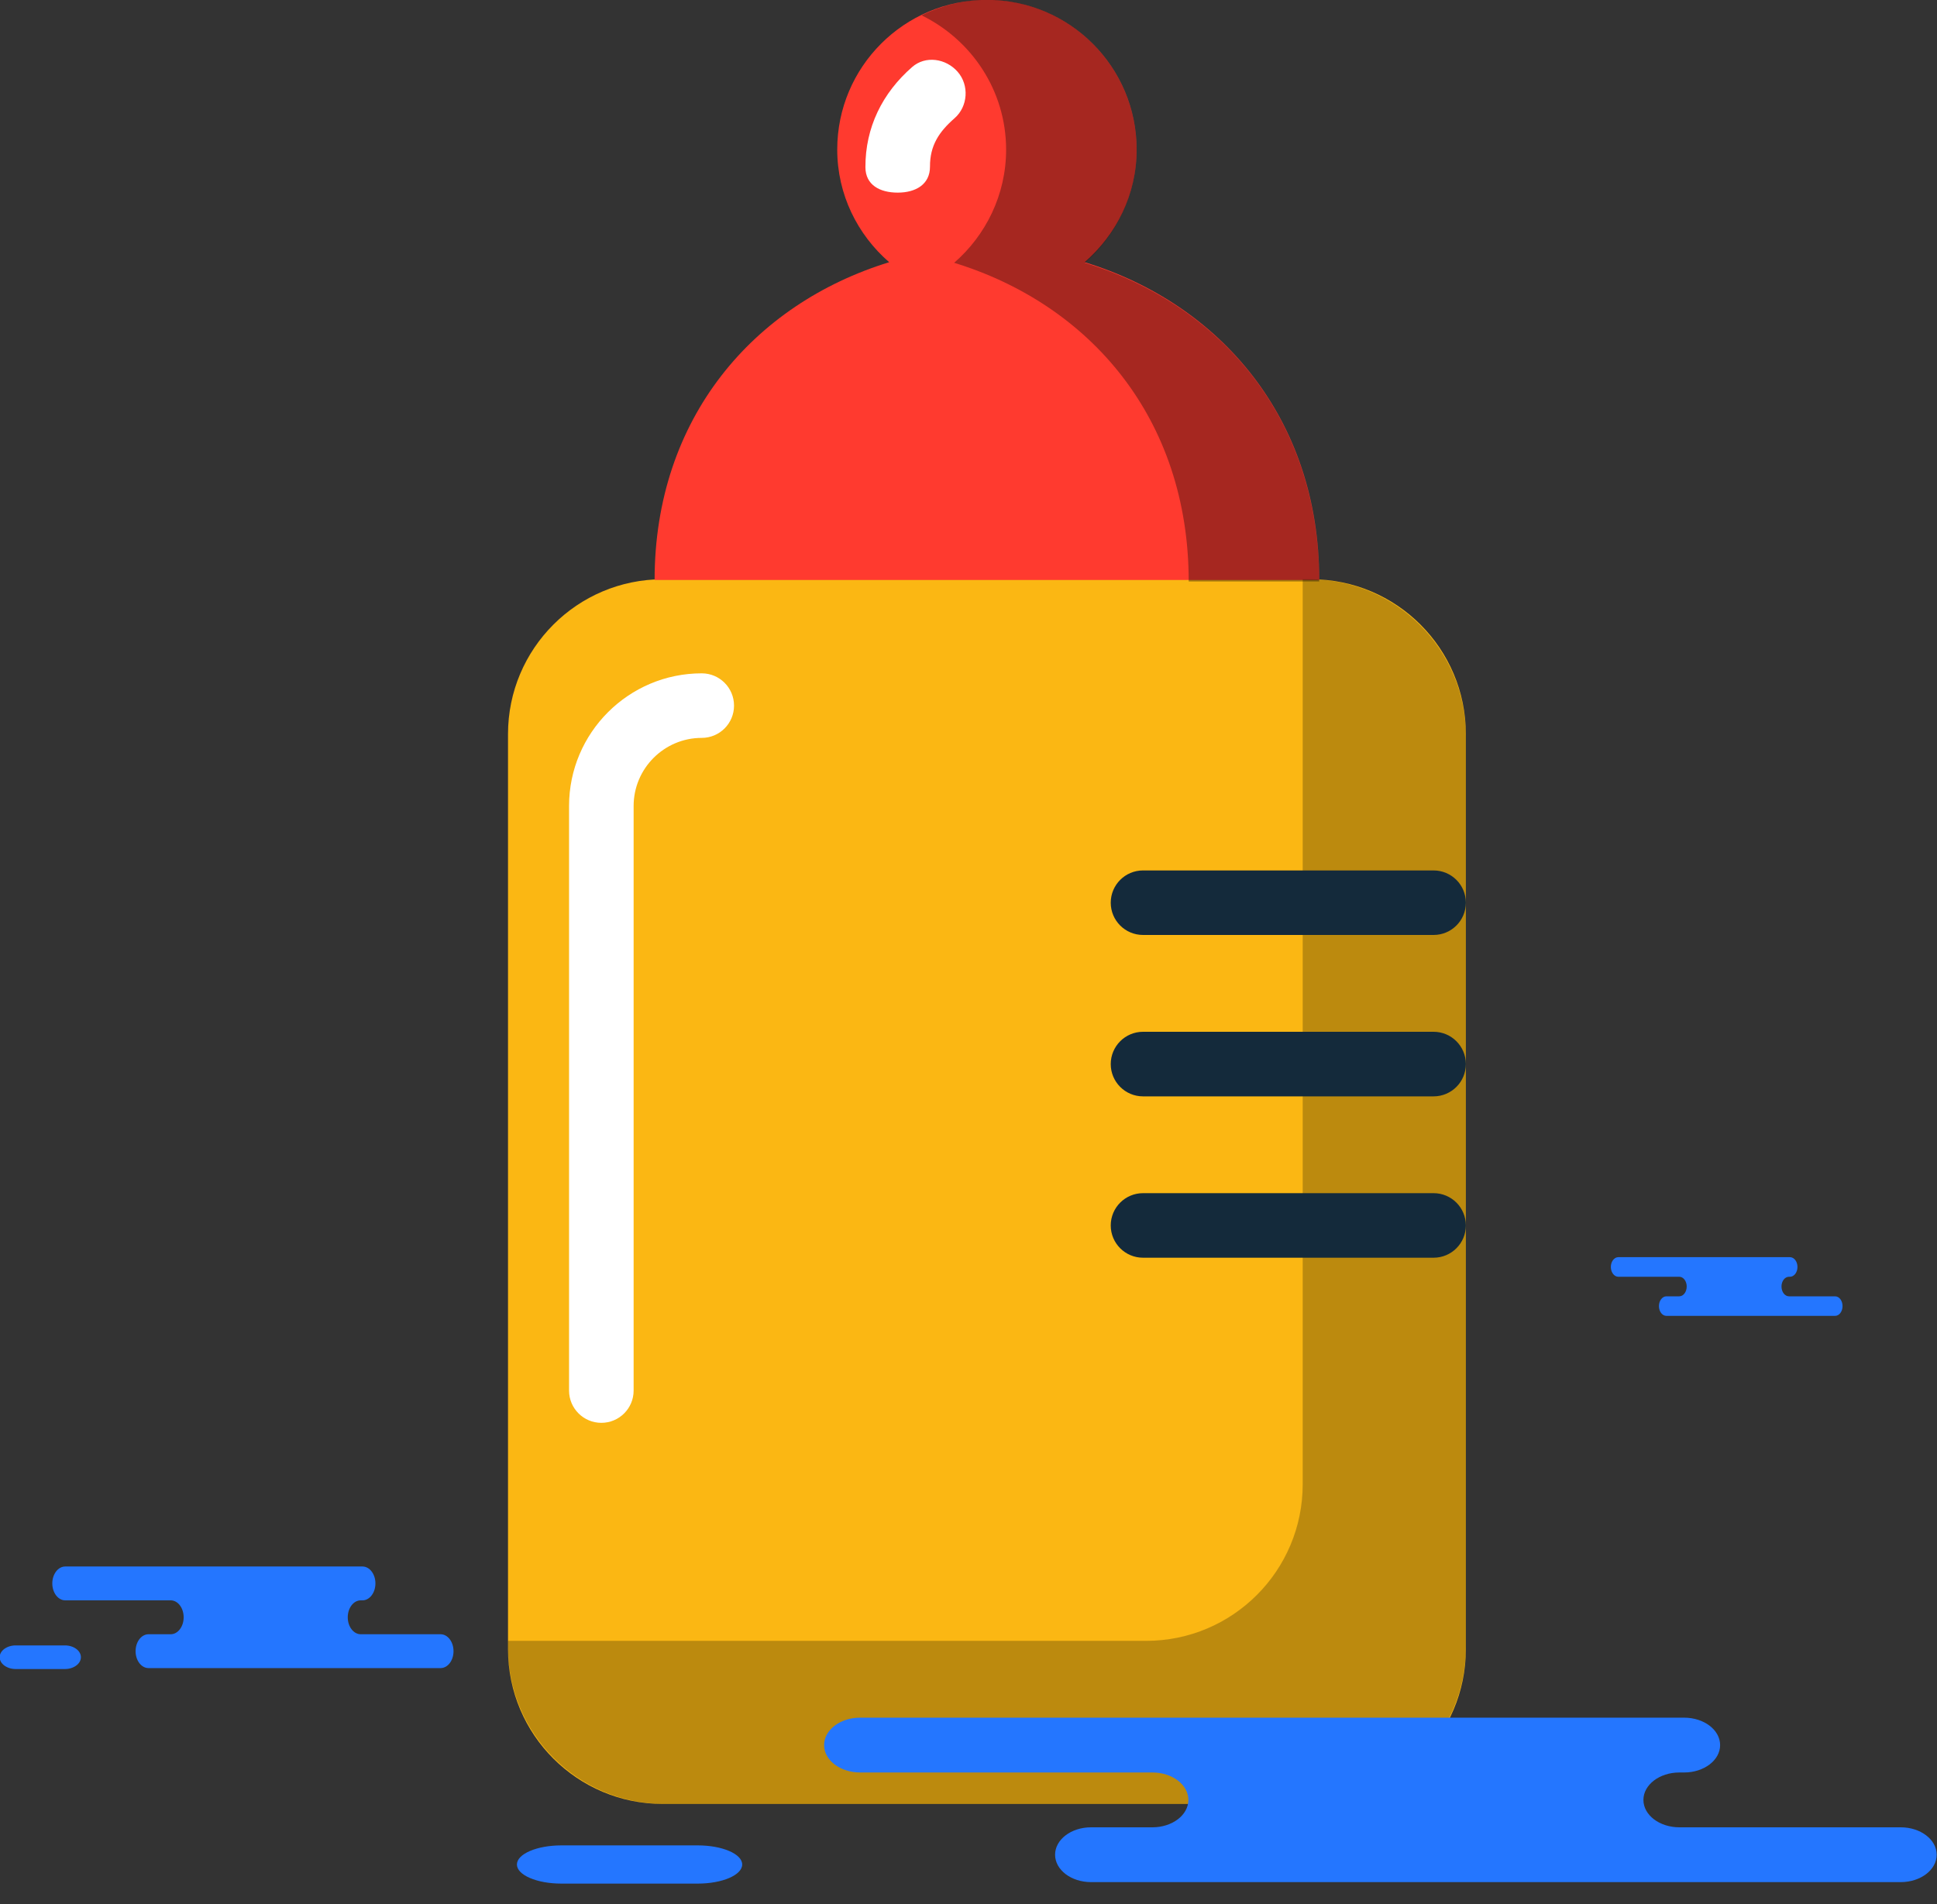 <svg xmlns="http://www.w3.org/2000/svg" xmlns:xlink="http://www.w3.org/1999/xlink" preserveAspectRatio="xMidYMid" width="60" height="59" viewBox="0 0 60 59">
  <rect x="0" y="0" width="60" height="59" fill="#333333" stroke="none"/>
  <defs>
    <style>

      .cls-3 {
        fill: #fbb713;
      }

      .cls-4 {
        fill: #ffffff;
      }

      .cls-5 {
        fill: #ff3a2f;
      }

      .cls-7 {
        fill: #020403;
        opacity: 0.25;
      }

      .cls-8 {
        fill: #020403;
        opacity: 0.35;
      }

      .cls-9 {
        fill: #142a3b;
      }

      .cls-12 {
        fill: #2476ff;
      }
    </style>
  </defs>
  <g id="group-101svg">
    <path d="M40.608,55.892 C40.608,55.892 20.534,55.892 20.534,55.892 C17.884,55.892 15.736,53.745 15.736,51.095 C15.736,51.095 15.736,22.745 15.736,22.745 C15.736,20.096 17.884,17.947 20.534,17.947 C20.534,17.947 40.608,17.947 40.608,17.947 C43.258,17.947 45.406,20.096 45.406,22.745 C45.406,22.745 45.406,51.095 45.406,51.095 C45.406,53.745 43.258,55.892 40.608,55.892 Z" id="path-1" class="cls-3" fill-rule="evenodd"/>
    <path d="M18.627,44.084 C18.075,44.084 17.627,43.636 17.627,43.084 C17.627,43.084 17.627,24.972 17.627,24.972 C17.627,22.706 19.471,20.862 21.737,20.862 C22.290,20.862 22.737,21.310 22.737,21.862 C22.737,22.415 22.290,22.862 21.737,22.862 C20.574,22.862 19.627,23.809 19.627,24.972 C19.627,24.972 19.627,43.084 19.627,43.084 C19.627,43.636 19.180,44.084 18.627,44.084 Z" id="path-2" class="cls-4" fill-rule="evenodd"/>
    <path d="M33.599,8.124 C34.577,7.273 35.208,6.032 35.208,4.634 C35.208,2.074 33.132,-0.004 30.571,-0.004 C28.010,-0.004 25.934,2.072 25.934,4.633 C25.934,6.030 26.564,7.274 27.543,8.124 C23.336,9.417 20.277,12.968 20.277,17.969 C20.277,17.969 40.864,17.969 40.864,17.969 C40.864,12.968 37.806,9.417 33.599,8.124 Z" id="path-3" class="cls-5" fill-rule="evenodd"/>
    <path d="M27.807,5.968 C27.256,5.968 26.809,5.733 26.807,5.181 C26.803,3.950 27.330,2.885 28.253,2.078 C28.667,1.715 29.299,1.808 29.664,2.224 C30.027,2.640 29.985,3.298 29.569,3.662 C29.083,4.088 28.805,4.509 28.807,5.162 C28.809,5.715 28.362,5.968 27.810,5.968 C27.809,5.968 27.808,5.968 27.807,5.968 Z" id="path-4" class="cls-4" fill-rule="evenodd"/>
    <path d="M40.557,17.947 C40.557,17.947 40.352,17.947 40.352,17.947 C40.352,17.947 40.352,45.989 40.352,45.989 C40.352,48.667 38.181,50.839 35.502,50.839 C35.502,50.839 15.736,50.839 15.736,50.839 C15.736,50.839 15.736,51.043 15.736,51.043 C15.736,53.721 17.907,55.892 20.586,55.892 C20.586,55.892 40.557,55.892 40.557,55.892 C43.234,55.892 45.406,53.721 45.406,51.043 C45.406,51.043 45.406,22.796 45.406,22.796 C45.406,20.119 43.234,17.947 40.557,17.947 Z" id="path-5" class="cls-7" fill-rule="evenodd"/>
    <path d="M33.599,8.142 C34.577,7.292 35.208,6.036 35.208,4.638 C35.208,2.078 33.132,-0.008 30.571,-0.008 C29.842,-0.008 29.161,0.175 28.547,0.475 C30.092,1.230 31.165,2.804 31.165,4.638 C31.165,6.036 30.534,7.292 29.556,8.142 C33.763,9.435 36.821,12.962 36.821,18.016 C36.821,18.016 40.864,18.016 40.864,18.016 C40.864,12.962 37.806,9.435 33.599,8.142 Z" id="path-6" class="cls-8" fill-rule="evenodd"/>
    <path d="M44.406,28.968 C44.406,28.968 35.406,28.968 35.406,28.968 C34.854,28.968 34.406,28.521 34.406,27.969 C34.406,27.416 34.854,26.969 35.406,26.969 C35.406,26.969 44.406,26.969 44.406,26.969 C44.959,26.969 45.406,27.416 45.406,27.969 C45.406,28.521 44.959,28.968 44.406,28.968 Z" id="path-7" class="cls-9" fill-rule="evenodd"/>
    <path d="M44.406,33.969 C44.406,33.969 35.406,33.969 35.406,33.969 C34.854,33.969 34.406,33.521 34.406,32.969 C34.406,32.416 34.854,31.968 35.406,31.968 C35.406,31.968 44.406,31.968 44.406,31.968 C44.959,31.968 45.406,32.416 45.406,32.969 C45.406,33.521 44.959,33.969 44.406,33.969 Z" id="path-8" class="cls-9" fill-rule="evenodd"/>
    <path d="M44.406,38.968 C44.406,38.968 35.406,38.968 35.406,38.968 C34.854,38.968 34.406,38.521 34.406,37.968 C34.406,37.416 34.854,36.968 35.406,36.968 C35.406,36.968 44.406,36.968 44.406,36.968 C44.959,36.968 45.406,37.416 45.406,37.968 C45.406,38.521 44.959,38.968 44.406,38.968 Z" id="path-9" class="cls-9" fill-rule="evenodd"/>
    <path d="M21.612,58.360 C22.373,58.360 22.990,58.095 22.990,57.768 C22.990,57.441 22.373,57.176 21.612,57.176 C21.612,57.176 17.390,57.176 17.390,57.176 C16.629,57.176 16.012,57.441 16.012,57.768 C16.012,58.095 16.629,58.360 17.390,58.360 C17.390,58.360 21.612,58.360 21.612,58.360 Z" id="path-10" class="cls-12" fill-rule="evenodd"/>
    <path d="M10.077,48.535 C10.077,48.535 11.228,48.535 11.228,48.535 C11.449,48.535 11.629,48.770 11.629,49.059 C11.629,49.349 11.449,49.584 11.228,49.584 C11.228,49.584 11.174,49.584 11.174,49.584 C10.952,49.584 10.772,49.819 10.772,50.109 C10.772,50.399 10.952,50.634 11.174,50.634 C11.174,50.634 13.646,50.634 13.646,50.634 C13.869,50.634 14.048,50.869 14.048,51.159 C14.048,51.449 13.869,51.683 13.646,51.683 C13.646,51.683 10.675,51.683 10.675,51.683 C10.675,51.683 4.602,51.683 4.602,51.683 C4.379,51.683 4.200,51.449 4.200,51.159 C4.200,50.869 4.379,50.634 4.602,50.634 C4.602,50.634 5.288,50.634 5.288,50.634 C5.509,50.634 5.689,50.399 5.689,50.109 C5.689,49.819 5.509,49.584 5.288,49.584 C5.288,49.584 2.021,49.584 2.021,49.584 C1.800,49.584 1.620,49.349 1.620,49.059 C1.620,48.770 1.800,48.535 2.021,48.535 C2.021,48.535 2.793,48.535 2.793,48.535 C2.793,48.535 10.077,48.535 10.077,48.535 Z" id="path-11" class="cls-12" fill-rule="evenodd"/>
    <path d="M54.781,38.951 C54.781,38.951 55.445,38.951 55.445,38.951 C55.574,38.951 55.678,39.087 55.678,39.254 C55.678,39.422 55.574,39.558 55.445,39.558 C55.445,39.558 55.415,39.558 55.415,39.558 C55.287,39.558 55.183,39.693 55.183,39.860 C55.183,40.028 55.287,40.164 55.415,40.164 C55.415,40.164 56.843,40.164 56.843,40.164 C56.971,40.164 57.074,40.299 57.074,40.467 C57.074,40.635 56.971,40.770 56.843,40.770 C56.843,40.770 55.127,40.770 55.127,40.770 C55.127,40.770 51.619,40.770 51.619,40.770 C51.491,40.770 51.387,40.635 51.387,40.467 C51.387,40.299 51.491,40.164 51.619,40.164 C51.619,40.164 52.016,40.164 52.016,40.164 C52.144,40.164 52.247,40.028 52.247,39.860 C52.247,39.693 52.144,39.558 52.016,39.558 C52.016,39.558 50.129,39.558 50.129,39.558 C50.001,39.558 49.897,39.422 49.897,39.254 C49.897,39.087 50.001,38.951 50.129,38.951 C50.129,38.951 50.575,38.951 50.575,38.951 C50.575,38.951 54.781,38.951 54.781,38.951 Z" id="path-12" class="cls-12" fill-rule="evenodd"/>
    <path d="M2.010,51.712 C2.284,51.712 2.506,51.548 2.506,51.346 C2.506,51.144 2.284,50.980 2.010,50.980 C2.010,50.980 0.487,50.980 0.487,50.980 C0.213,50.980 -0.010,51.144 -0.010,51.346 C-0.010,51.548 0.213,51.712 0.487,51.712 C0.487,51.712 2.010,51.712 2.010,51.712 Z" id="path-13" class="cls-12" fill-rule="evenodd"/>
    <path d="M48.979,53.219 C48.979,53.219 52.169,53.219 52.169,53.219 C52.783,53.219 53.282,53.599 53.282,54.069 C53.282,54.538 52.783,54.917 52.169,54.917 C52.169,54.917 52.020,54.917 52.020,54.917 C51.405,54.917 50.906,55.298 50.906,55.767 C50.906,56.236 51.405,56.616 52.020,56.616 C52.020,56.616 58.877,56.616 58.877,56.616 C59.491,56.616 59.990,56.996 59.990,57.465 C59.990,57.934 59.491,58.314 58.877,58.314 C58.877,58.314 50.637,58.314 50.637,58.314 C50.637,58.314 33.795,58.314 33.795,58.314 C33.180,58.314 32.682,57.934 32.682,57.465 C32.682,56.996 33.180,56.616 33.795,56.616 C33.795,56.616 35.697,56.616 35.697,56.616 C36.312,56.616 36.811,56.236 36.811,55.767 C36.811,55.298 36.312,54.917 35.697,54.917 C35.697,54.917 26.642,54.917 26.642,54.917 C26.026,54.917 25.527,54.538 25.527,54.069 C25.527,53.599 26.026,53.219 26.642,53.219 C26.642,53.219 28.781,53.219 28.781,53.219 C28.781,53.219 48.979,53.219 48.979,53.219 Z" id="path-14" class="cls-12" fill-rule="evenodd"/>
  </g>
</svg>
